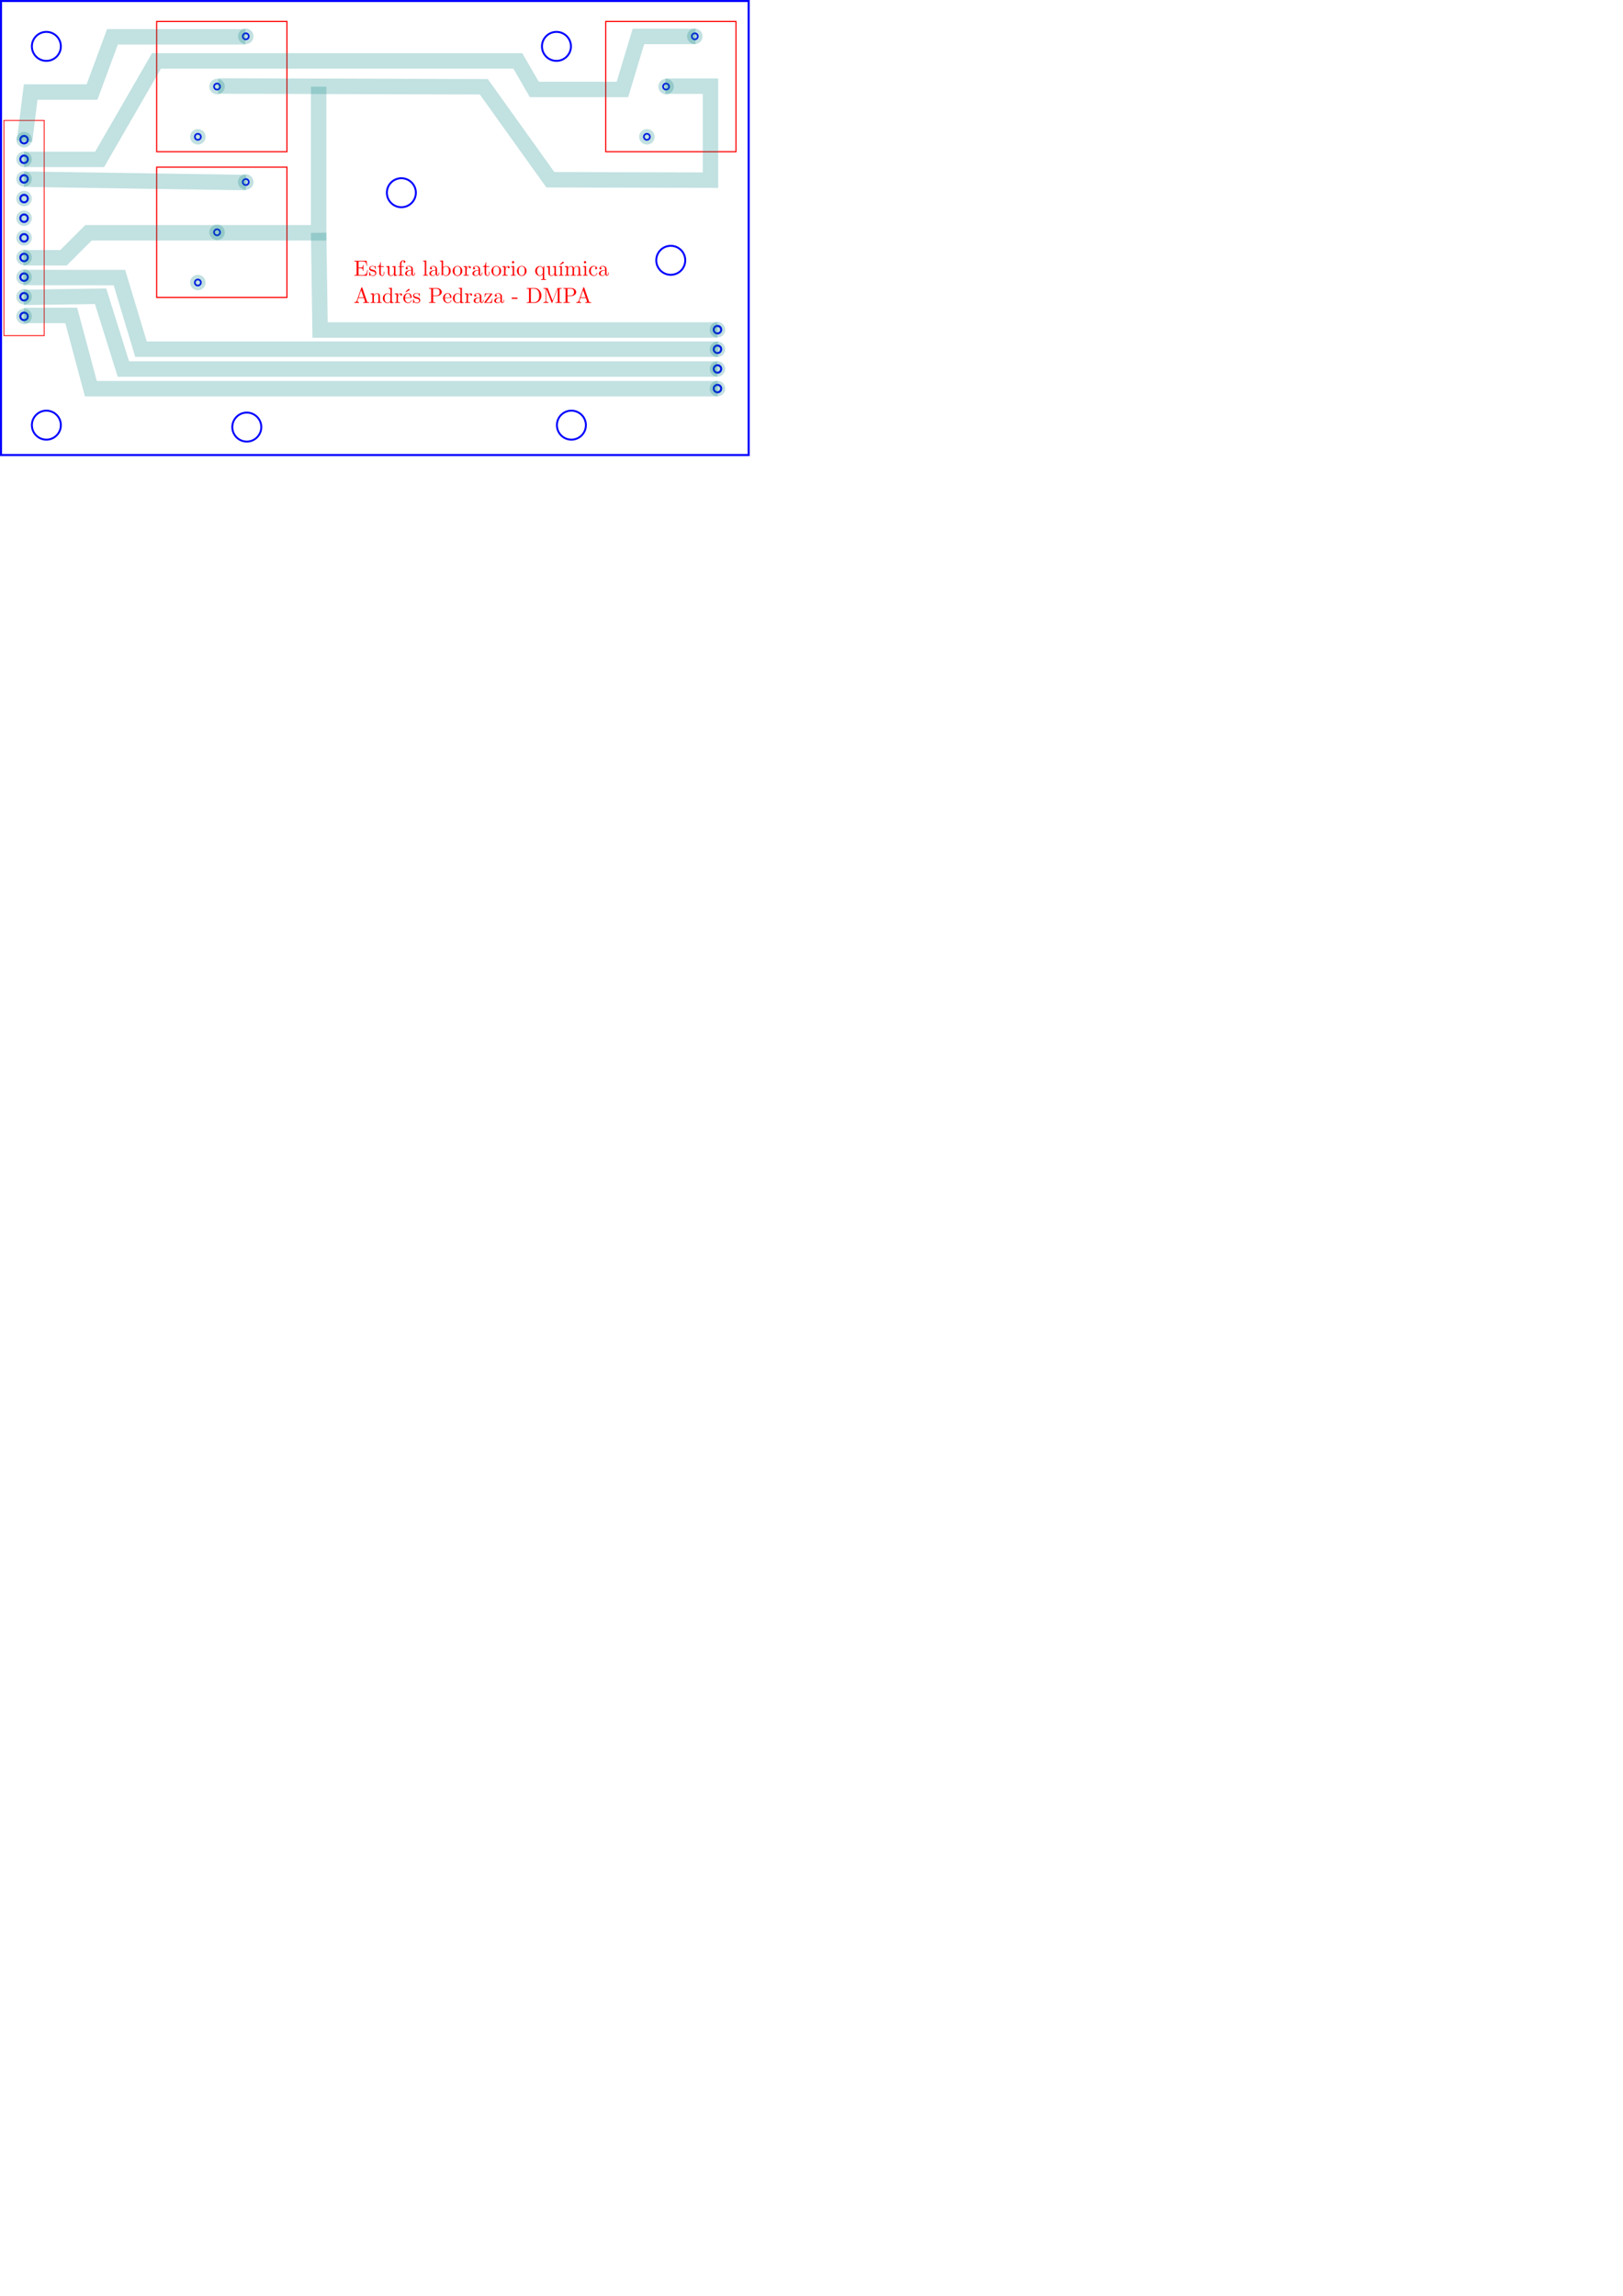 <?xml version="1.0" encoding="UTF-8" standalone="no"?>
<!-- Created with Inkscape (http://www.inkscape.org/) -->

<svg
   width="210mm"
   height="297mm"
   viewBox="0 0 210 297"
   version="1.1"
   id="svg5"
   inkscape:version="1.1.1 (1:1.1+202109281949+c3084ef5ed)"
   sodipodi:docname="PCB.svg"
   xmlns:inkscape="http://www.inkscape.org/namespaces/inkscape"
   xmlns:sodipodi="http://sodipodi.sourceforge.net/DTD/sodipodi-0.dtd"
   xmlns="http://www.w3.org/2000/svg"
   xmlns:svg="http://www.w3.org/2000/svg">
  <sodipodi:namedview
     id="namedview7"
     pagecolor="#ffffff"
     bordercolor="#666666"
     borderopacity="1.0"
     inkscape:pageshadow="2"
     inkscape:pageopacity="0.0"
     inkscape:pagecheckerboard="0"
     inkscape:document-units="mm"
     showgrid="false"
     inkscape:zoom="0.938593"
     inkscape:cx="143.2996"
     inkscape:cy="194.97269"
     inkscape:window-width="1846"
     inkscape:window-height="1016"
     inkscape:window-x="1354"
     inkscape:window-y="27"
     inkscape:window-maximized="1"
     inkscape:current-layer="layer4">
    <inkscape:grid
       type="xygrid"
       id="grid4037" />
  </sodipodi:namedview>
  <defs
     id="defs2" />
  <g
     inkscape:label="Layer 1"
     inkscape:groupmode="layer"
     id="layer1" />
  <g
     inkscape:groupmode="layer"
     id="layer2"
     inkscape:label="Top_(Footprint)">
    <path
       style="color:#000000;fill:#ff0000;fill-rule:evenodd;-inkscape-stroke:none"
       d="m 20.199,2.699 v 0.076 16.924 h 17 V 2.699 Z m 0.15,0.15 H 37.051 V 19.551 H 20.35 Z"
       id="rect847" />
    <path
       style="color:#000000;fill:#ff0000;fill-rule:evenodd;-inkscape-stroke:none"
       d="m 78.301,2.699 v 0.076 16.924 h 17 V 2.699 Z m 0.148,0.15 H 95.15 V 19.551 H 78.449 Z"
       id="rect847-2" />
    <path
       style="color:#000000;fill:#ff0000;fill-rule:evenodd;-inkscape-stroke:none"
       d="m 0.461,15.529 v 0.055 27.887 H 5.771 V 15.529 Z m 0.105,0.107 H 5.664 V 43.363 H 0.566 Z"
       id="rect847-2-9" />
    <path
       style="color:#000000;fill:#ff0000;fill-rule:evenodd;-inkscape-stroke:none"
       d="M 20.199,21.551 V 21.625 38.551 h 17 v -17 z m 0.15,0.148 H 37.051 V 38.4 H 20.35 Z"
       id="rect847-6" />
    <g
       aria-label="Estufa laboratorio química Andrés Pedraza - DMPA"
       id="text57255"
       style="font-size:2.822px;line-height:1.25;font-family:'CMU Serif';-inkscape-font-specification:'CMU Serif';fill:#ff0000;stroke-width:0.265">
      <path
         d="m 45.848,35.661 v -0.087 h 0.068 q 0.153,0 0.187,-0.025 0.036,-0.026 0.036,-0.109 v -1.479 q 0,-0.081 -0.036,-0.106 -0.036,-0.026 -0.187,-0.026 h -0.068 v -0.088 h 1.589 l 0.079,0.635 h -0.07 q -0.019,-0.161 -0.045,-0.254 -0.025,-0.094 -0.087,-0.165 -0.061,-0.072 -0.161,-0.099 -0.099,-0.029 -0.26,-0.029 h -0.364 q -0.096,0 -0.117,0.021 -0.021,0.019 -0.021,0.092 v 0.677 h 0.254 q 0.194,0 0.249,-0.068 0.055,-0.068 0.055,-0.262 h 0.072 v 0.747 h -0.072 q 0,-0.192 -0.055,-0.26 -0.055,-0.069 -0.249,-0.069 h -0.254 v 0.754 q 0,0.073 0.021,0.094 0.022,0.019 0.117,0.019 h 0.376 q 0.121,0 0.209,-0.015 0.09,-0.017 0.152,-0.055 0.062,-0.04 0.103,-0.085 0.043,-0.045 0.072,-0.127 0.03,-0.083 0.047,-0.158 0.018,-0.076 0.037,-0.2 h 0.07 l -0.119,0.728 z"
         id="path93047" />
      <path
         d="m 47.767,35.624 v -0.372 q 0,-0.032 0.001,-0.043 0.001,-0.011 0.01,-0.019 0.008,-0.008 0.025,-0.008 0.019,0 0.026,0.008 0.008,0.008 0.014,0.04 0.043,0.194 0.134,0.298 0.092,0.102 0.259,0.102 0.158,0 0.238,-0.07 0.08,-0.07 0.08,-0.186 0,-0.207 -0.294,-0.259 -0.169,-0.034 -0.24,-0.057 -0.07,-0.023 -0.132,-0.074 -0.121,-0.099 -0.121,-0.24 0,-0.141 0.106,-0.244 0.107,-0.103 0.345,-0.103 0.158,0 0.266,0.08 0.032,-0.025 0.048,-0.045 0.037,-0.034 0.057,-0.034 0.022,0 0.026,0.015 0.004,0.014 0.004,0.054 v 0.284 q 0,0.032 -0.001,0.043 -0.001,0.011 -0.01,0.019 -0.008,0.007 -0.026,0.007 -0.032,0 -0.033,-0.026 -0.022,-0.342 -0.331,-0.342 -0.167,0 -0.241,0.065 -0.074,0.063 -0.074,0.15 0,0.048 0.022,0.085 0.023,0.036 0.052,0.058 0.03,0.021 0.085,0.041 0.055,0.019 0.088,0.026 0.034,0.007 0.099,0.021 0.226,0.043 0.321,0.135 0.119,0.119 0.119,0.269 0,0.167 -0.113,0.28 -0.113,0.113 -0.34,0.113 -0.183,0 -0.311,-0.123 -0.017,0.017 -0.029,0.032 -0.012,0.014 -0.018,0.019 -0.004,0.005 -0.005,0.01 -0.001,0.003 -0.004,0.005 -0.057,0.057 -0.07,0.057 -0.022,0 -0.026,-0.015 -0.004,-0.014 -0.004,-0.054 z"
         id="path93044" />
      <path
         d="m 48.837,34.532 v -0.062 q 0.13,-0.005 0.215,-0.096 0.087,-0.092 0.116,-0.205 0.03,-0.113 0.033,-0.244 h 0.07 v 0.52 h 0.404 v 0.088 h -0.404 v 0.784 q 0,0.305 0.19,0.305 0.081,0 0.135,-0.083 0.054,-0.084 0.054,-0.233 v -0.156 h 0.07 v 0.161 q 0,0.153 -0.07,0.267 -0.07,0.114 -0.209,0.114 -0.051,0 -0.102,-0.014 -0.05,-0.012 -0.116,-0.045 -0.065,-0.034 -0.106,-0.117 -0.04,-0.084 -0.04,-0.205 v -0.779 z"
         id="path93041" />
      <path
         d="m 49.969,34.532 v -0.088 l 0.415,-0.03 v 0.937 q 0,0.068 0.005,0.107 0.005,0.039 0.028,0.084 0.023,0.045 0.076,0.066 0.054,0.021 0.139,0.021 0.153,0 0.247,-0.125 0.095,-0.125 0.095,-0.311 v -0.503 q 0,-0.105 -0.037,-0.131 -0.037,-0.026 -0.183,-0.026 v -0.088 l 0.415,-0.03 v 1.002 q 0,0.105 0.036,0.132 0.037,0.026 0.185,0.026 v 0.087 l -0.407,0.032 v -0.255 q -0.119,0.254 -0.364,0.255 -0.124,0 -0.209,-0.032 -0.084,-0.032 -0.127,-0.07 -0.043,-0.04 -0.066,-0.116 -0.022,-0.076 -0.025,-0.123 -0.003,-0.047 -0.003,-0.138 v -0.423 q 0,-0.192 -0.028,-0.225 -0.028,-0.034 -0.192,-0.034 z"
         id="path93038" />
      <path
         d="m 51.537,34.532 v -0.088 h 0.222 v -0.324 q 0,-0.209 0.135,-0.329 0.136,-0.12 0.303,-0.12 0.11,0 0.182,0.059 0.072,0.059 0.072,0.139 0,0.054 -0.033,0.09 -0.032,0.034 -0.091,0.034 -0.057,0 -0.09,-0.036 -0.032,-0.036 -0.032,-0.085 0,-0.091 0.084,-0.119 -0.043,-0.019 -0.092,-0.021 -0.102,0 -0.182,0.105 -0.079,0.105 -0.079,0.28 v 0.327 h 0.331 v 0.088 h -0.321 v 0.908 q 0,0.081 0.033,0.107 0.034,0.026 0.181,0.026 h 0.059 v 0.087 q -0.113,-0.008 -0.358,-0.008 -0.034,0 -0.088,0.001 -0.052,0.001 -0.124,0.004 -0.07,0.003 -0.109,0.003 v -0.087 q 0.15,0 0.185,-0.018 0.034,-0.019 0.034,-0.11 v -0.914 z"
         id="path93035" />
      <path
         d="m 52.422,35.392 q 0,-0.24 0.282,-0.367 0.169,-0.081 0.52,-0.102 v -0.103 q 0,-0.175 -0.092,-0.267 -0.091,-0.094 -0.207,-0.094 -0.207,0 -0.306,0.13 0.084,0.003 0.114,0.045 0.03,0.041 0.03,0.084 0,0.057 -0.036,0.094 -0.034,0.036 -0.094,0.036 -0.057,0 -0.094,-0.034 -0.037,-0.036 -0.037,-0.098 0,-0.138 0.124,-0.229 0.125,-0.091 0.303,-0.091 0.232,0 0.386,0.156 0.048,0.048 0.072,0.11 0.025,0.062 0.028,0.103 0.003,0.04 0.003,0.12 v 0.564 q 0,0.017 0.005,0.044 0.005,0.028 0.03,0.063 0.026,0.034 0.069,0.034 0.102,0 0.101,-0.181 v -0.158 h 0.072 v 0.158 q 0,0.15 -0.08,0.209 -0.079,0.058 -0.152,0.058 -0.094,0 -0.153,-0.069 -0.059,-0.069 -0.068,-0.163 -0.043,0.107 -0.141,0.178 -0.096,0.069 -0.229,0.069 -0.102,0 -0.198,-0.026 -0.095,-0.025 -0.175,-0.095 -0.079,-0.072 -0.079,-0.179 z m 0.218,-0.003 q 0,0.105 0.074,0.172 0.074,0.068 0.179,0.068 0.119,0 0.225,-0.091 0.106,-0.092 0.106,-0.273 v -0.282 q -0.313,0.011 -0.449,0.136 -0.135,0.124 -0.135,0.27 z"
         id="path93032" />
      <path
         d="m 54.746,35.661 v -0.087 q 0.15,0 0.185,-0.018 0.034,-0.019 0.034,-0.11 v -1.468 q 0,-0.105 -0.037,-0.131 -0.036,-0.026 -0.182,-0.026 v -0.088 l 0.405,-0.03 v 1.743 q 0,0.091 0.036,0.11 0.036,0.018 0.185,0.018 v 0.087 q -0.034,0 -0.106,-0.003 -0.072,-0.003 -0.124,-0.004 -0.052,-0.001 -0.083,-0.001 -0.033,0 -0.313,0.008 z"
         id="path93029" />
      <path
         d="m 55.553,35.392 q 0,-0.24 0.282,-0.367 0.169,-0.081 0.52,-0.102 v -0.103 q 0,-0.175 -0.092,-0.267 -0.091,-0.094 -0.207,-0.094 -0.207,0 -0.306,0.13 0.084,0.003 0.114,0.045 0.03,0.041 0.03,0.084 0,0.057 -0.036,0.094 -0.034,0.036 -0.094,0.036 -0.057,0 -0.094,-0.034 -0.037,-0.036 -0.037,-0.098 0,-0.138 0.124,-0.229 0.125,-0.091 0.303,-0.091 0.232,0 0.386,0.156 0.048,0.048 0.072,0.11 0.025,0.062 0.028,0.103 0.003,0.04 0.003,0.12 v 0.564 q 0,0.017 0.005,0.044 0.005,0.028 0.03,0.063 0.026,0.034 0.069,0.034 0.102,0 0.101,-0.181 v -0.158 h 0.072 v 0.158 q 0,0.15 -0.08,0.209 -0.079,0.058 -0.152,0.058 -0.094,0 -0.153,-0.069 -0.059,-0.069 -0.068,-0.163 -0.043,0.107 -0.141,0.178 -0.096,0.069 -0.229,0.069 -0.102,0 -0.198,-0.026 -0.095,-0.025 -0.175,-0.095 -0.079,-0.072 -0.079,-0.179 z m 0.218,-0.003 q 0,0.105 0.074,0.172 0.074,0.068 0.179,0.068 0.119,0 0.225,-0.091 0.106,-0.092 0.106,-0.273 v -0.282 q -0.313,0.011 -0.449,0.136 -0.135,0.124 -0.135,0.27 z"
         id="path93026" />
      <path
         d="m 56.924,33.821 v -0.088 l 0.407,-0.03 v 0.894 q 0.164,-0.183 0.387,-0.183 0.243,0 0.42,0.186 0.178,0.186 0.178,0.452 0,0.269 -0.186,0.455 -0.186,0.186 -0.444,0.186 -0.234,0 -0.369,-0.207 -0.099,0.172 -0.102,0.175 h -0.07 V 33.978 q 0,-0.105 -0.037,-0.131 -0.037,-0.026 -0.183,-0.026 z m 0.415,1.519 q 0,0.059 0.04,0.119 0.112,0.171 0.294,0.171 0.001,0 0.003,0 0.197,0 0.32,-0.181 0.087,-0.135 0.087,-0.4 0,-0.262 -0.081,-0.393 -0.113,-0.181 -0.296,-0.181 -0.207,0 -0.333,0.181 -0.032,0.045 -0.032,0.102 z"
         id="path93023" />
      <path
         d="m 58.754,35.509 q -0.186,-0.185 -0.186,-0.452 0,-0.269 0.182,-0.464 0.183,-0.197 0.445,-0.197 0.256,0 0.44,0.196 0.185,0.194 0.185,0.466 0,0.266 -0.186,0.451 -0.185,0.185 -0.441,0.185 -0.251,0 -0.438,-0.183 z m 0.048,-0.475 q 0,0.274 0.072,0.398 0.11,0.189 0.321,0.189 0.105,0 0.192,-0.057 0.088,-0.057 0.136,-0.152 0.062,-0.124 0.062,-0.379 0,-0.271 -0.074,-0.391 -0.11,-0.183 -0.318,-0.183 -0.091,0 -0.181,0.048 -0.088,0.047 -0.142,0.141 -0.068,0.124 -0.068,0.386 z"
         id="path93020" />
      <path
         d="m 59.979,35.661 v -0.087 q 0.15,0 0.185,-0.018 0.036,-0.019 0.036,-0.11 v -0.757 q 0,-0.105 -0.037,-0.131 -0.036,-0.026 -0.183,-0.026 v -0.088 l 0.393,-0.03 v 0.31 q 0.04,-0.121 0.124,-0.215 0.085,-0.095 0.223,-0.095 0.091,0 0.149,0.051 0.059,0.051 0.059,0.121 0,0.062 -0.039,0.094 -0.037,0.03 -0.083,0.03 -0.051,0 -0.087,-0.032 -0.034,-0.033 -0.034,-0.09 0,-0.034 0.015,-0.061 0.017,-0.028 0.029,-0.037 0.012,-0.01 0.021,-0.012 -0.005,-0.003 -0.03,-0.003 -0.156,0 -0.245,0.156 -0.088,0.154 -0.088,0.375 v 0.434 q 0,0.081 0.033,0.107 0.034,0.026 0.182,0.026 h 0.059 v 0.087 q -0.113,-0.008 -0.358,-0.008 -0.034,0 -0.088,0.001 -0.054,0.001 -0.124,0.004 -0.07,0.003 -0.11,0.003 z"
         id="path93017" />
      <path
         d="m 61.121,35.392 q 0,-0.24 0.282,-0.367 0.169,-0.081 0.52,-0.102 v -0.103 q 0,-0.175 -0.092,-0.267 -0.091,-0.094 -0.207,-0.094 -0.207,0 -0.306,0.13 0.084,0.003 0.114,0.045 0.03,0.041 0.03,0.084 0,0.057 -0.036,0.094 -0.034,0.036 -0.094,0.036 -0.057,0 -0.094,-0.034 -0.037,-0.036 -0.037,-0.098 0,-0.138 0.124,-0.229 0.125,-0.091 0.303,-0.091 0.232,0 0.386,0.156 0.048,0.048 0.072,0.11 0.025,0.062 0.028,0.103 0.003,0.04 0.003,0.12 v 0.564 q 0,0.017 0.005,0.044 0.005,0.028 0.03,0.063 0.026,0.034 0.069,0.034 0.102,0 0.101,-0.181 v -0.158 h 0.072 v 0.158 q 0,0.15 -0.08,0.209 -0.079,0.058 -0.152,0.058 -0.094,0 -0.153,-0.069 -0.059,-0.069 -0.068,-0.163 -0.043,0.107 -0.141,0.178 -0.096,0.069 -0.229,0.069 -0.102,0 -0.198,-0.026 -0.095,-0.025 -0.175,-0.095 -0.079,-0.072 -0.079,-0.179 z m 0.218,-0.003 q 0,0.105 0.074,0.172 0.074,0.068 0.179,0.068 0.119,0 0.225,-0.091 0.106,-0.092 0.106,-0.273 v -0.282 q -0.313,0.011 -0.449,0.136 -0.135,0.124 -0.135,0.27 z"
         id="path93014" />
      <path
         d="m 62.468,34.532 v -0.062 q 0.13,-0.005 0.215,-0.096 0.087,-0.092 0.116,-0.205 0.03,-0.113 0.033,-0.244 h 0.07 v 0.52 h 0.404 v 0.088 h -0.404 v 0.784 q 0,0.305 0.19,0.305 0.081,0 0.135,-0.083 0.054,-0.084 0.054,-0.233 v -0.156 h 0.07 v 0.161 q 0,0.153 -0.07,0.267 -0.07,0.114 -0.209,0.114 -0.051,0 -0.102,-0.014 -0.05,-0.012 -0.116,-0.045 -0.065,-0.034 -0.106,-0.117 -0.04,-0.084 -0.04,-0.205 v -0.779 z"
         id="path93011" />
      <path
         d="m 63.773,35.509 q -0.186,-0.185 -0.186,-0.452 0,-0.269 0.182,-0.464 0.183,-0.197 0.445,-0.197 0.256,0 0.44,0.196 0.185,0.194 0.185,0.466 0,0.266 -0.186,0.451 -0.185,0.185 -0.441,0.185 -0.251,0 -0.438,-0.183 z m 0.048,-0.475 q 0,0.274 0.072,0.398 0.11,0.189 0.321,0.189 0.105,0 0.192,-0.057 0.088,-0.057 0.136,-0.152 0.062,-0.124 0.062,-0.379 0,-0.271 -0.074,-0.391 -0.11,-0.183 -0.318,-0.183 -0.091,0 -0.181,0.048 -0.088,0.047 -0.142,0.141 -0.068,0.124 -0.068,0.386 z"
         id="path93008" />
      <path
         d="m 64.998,35.661 v -0.087 q 0.15,0 0.185,-0.018 0.036,-0.019 0.036,-0.11 v -0.757 q 0,-0.105 -0.037,-0.131 -0.036,-0.026 -0.183,-0.026 v -0.088 l 0.393,-0.03 v 0.31 q 0.04,-0.121 0.124,-0.215 0.085,-0.095 0.223,-0.095 0.091,0 0.149,0.051 0.059,0.051 0.059,0.121 0,0.062 -0.039,0.094 -0.037,0.03 -0.083,0.03 -0.051,0 -0.087,-0.032 -0.034,-0.033 -0.034,-0.09 0,-0.034 0.015,-0.061 0.017,-0.028 0.029,-0.037 0.012,-0.01 0.021,-0.012 -0.005,-0.003 -0.03,-0.003 -0.156,0 -0.245,0.156 -0.088,0.154 -0.088,0.375 v 0.434 q 0,0.081 0.033,0.107 0.034,0.026 0.182,0.026 h 0.059 v 0.087 q -0.113,-0.008 -0.358,-0.008 -0.034,0 -0.088,0.001 -0.054,0.001 -0.124,0.004 -0.07,0.003 -0.11,0.003 z"
         id="path93005" />
      <path
         d="m 66.115,35.661 v -0.087 q 0.15,0 0.185,-0.018 0.034,-0.019 0.034,-0.11 v -0.759 q 0,-0.105 -0.036,-0.13 -0.034,-0.025 -0.172,-0.025 v -0.088 l 0.394,-0.03 v 1.035 q 0,0.084 0.03,0.105 0.03,0.021 0.168,0.021 v 0.087 q -0.288,-0.008 -0.294,-0.008 -0.039,0 -0.31,0.008 z m 0.119,-1.739 q 0,-0.057 0.043,-0.102 0.044,-0.047 0.106,-0.047 0.062,0 0.106,0.043 0.044,0.041 0.044,0.107 0,0.065 -0.044,0.107 -0.044,0.041 -0.106,0.041 -0.065,0 -0.107,-0.045 -0.041,-0.045 -0.041,-0.105 z"
         id="path93002" />
      <path
         d="m 67.068,35.509 q -0.186,-0.185 -0.186,-0.452 0,-0.269 0.182,-0.464 0.183,-0.197 0.445,-0.197 0.256,0 0.44,0.196 0.185,0.194 0.185,0.466 0,0.266 -0.186,0.451 -0.185,0.185 -0.441,0.185 -0.251,0 -0.438,-0.183 z m 0.048,-0.475 q 0,0.274 0.072,0.398 0.11,0.189 0.321,0.189 0.105,0 0.192,-0.057 0.088,-0.057 0.136,-0.152 0.062,-0.124 0.062,-0.379 0,-0.271 -0.074,-0.391 -0.11,-0.183 -0.318,-0.183 -0.091,0 -0.181,0.048 -0.088,0.047 -0.142,0.141 -0.068,0.124 -0.068,0.386 z"
         id="path92999" />
      <path
         d="m 69.249,35.055 q 0,-0.271 0.186,-0.456 0.186,-0.185 0.437,-0.185 0.105,0 0.19,0.051 0.087,0.051 0.124,0.102 0.039,0.05 0.065,0.103 l 0.106,-0.256 h 0.063 v 1.581 q 0,0.091 0.034,0.109 0.036,0.018 0.185,0.018 v 0.087 q -0.296,-0.008 -0.318,-0.008 -0.028,0 -0.317,0.008 v -0.087 q 0.15,0 0.185,-0.019 0.036,-0.018 0.036,-0.107 v -0.506 q -0.156,0.203 -0.375,0.204 -0.245,0 -0.423,-0.187 -0.178,-0.189 -0.178,-0.451 z m 0.234,0 q 0,0.243 0.11,0.409 0.112,0.165 0.267,0.165 0.153,0 0.259,-0.114 0.113,-0.124 0.113,-0.238 v -0.397 q 0,-0.132 -0.095,-0.263 -0.094,-0.132 -0.248,-0.132 -0.161,0 -0.284,0.163 -0.123,0.163 -0.123,0.408 z"
         id="path92996" />
      <path
         d="m 70.73,34.532 v -0.088 l 0.415,-0.03 v 0.937 q 0,0.068 0.005,0.107 0.005,0.039 0.028,0.084 0.023,0.045 0.076,0.066 0.054,0.021 0.139,0.021 0.153,0 0.247,-0.125 0.095,-0.125 0.095,-0.311 v -0.503 q 0,-0.105 -0.037,-0.131 -0.037,-0.026 -0.183,-0.026 v -0.088 l 0.415,-0.03 v 1.002 q 0,0.105 0.036,0.132 0.037,0.026 0.185,0.026 v 0.087 l -0.407,0.032 v -0.255 q -0.119,0.254 -0.364,0.255 -0.124,0 -0.209,-0.032 -0.084,-0.032 -0.127,-0.07 -0.043,-0.04 -0.066,-0.116 -0.022,-0.076 -0.025,-0.123 -0.003,-0.047 -0.003,-0.138 v -0.423 q 0,-0.192 -0.028,-0.225 -0.028,-0.034 -0.192,-0.034 z"
         id="path92993" />
      <path
         d="m 72.299,35.661 v -0.087 q 0.15,0 0.185,-0.018 0.034,-0.019 0.034,-0.11 v -0.759 q 0,-0.105 -0.036,-0.13 -0.034,-0.025 -0.172,-0.025 v -0.088 l 0.394,-0.03 v 1.035 q 0,0.084 0.03,0.105 0.03,0.021 0.168,0.021 v 0.087 q -0.288,-0.008 -0.294,-0.008 -0.039,0 -0.31,0.008 z m 0.132,-1.439 q 0.076,-0.076 0.189,-0.185 0.138,-0.135 0.171,-0.161 0.033,-0.028 0.063,-0.028 0.043,0 0.07,0.034 0.029,0.033 0.029,0.07 0,0.022 -0.01,0.041 -0.008,0.018 -0.029,0.033 -0.021,0.015 -0.03,0.021 -0.008,0.004 -0.03,0.015 -0.369,0.209 -0.38,0.214 z"
         id="path92990" />
      <path
         d="m 73.077,35.661 v -0.087 q 0.15,0 0.185,-0.018 0.034,-0.019 0.034,-0.11 v -0.757 q 0,-0.105 -0.037,-0.131 -0.036,-0.026 -0.182,-0.026 v -0.088 l 0.397,-0.03 v 0.296 q 0.132,-0.296 0.418,-0.296 0.331,0 0.376,0.276 0.048,-0.107 0.149,-0.192 0.102,-0.084 0.26,-0.084 0.212,0 0.296,0.105 0.062,0.07 0.074,0.149 0.012,0.079 0.012,0.282 v 0.539 q 0.003,0.059 0.048,0.073 0.045,0.012 0.172,0.012 v 0.087 q -0.288,-0.008 -0.316,-0.008 -0.022,0 -0.32,0.008 v -0.087 q 0.15,0 0.185,-0.018 0.036,-0.019 0.036,-0.11 v -0.657 q 0,-0.143 -0.044,-0.227 -0.044,-0.085 -0.165,-0.085 -0.146,0 -0.263,0.123 -0.117,0.123 -0.117,0.329 v 0.518 q 0,0.091 0.034,0.11 0.036,0.018 0.186,0.018 v 0.087 q -0.288,-0.008 -0.317,-0.008 -0.022,0 -0.318,0.008 v -0.087 q 0.15,0 0.185,-0.018 0.036,-0.019 0.036,-0.11 v -0.657 q 0,-0.143 -0.044,-0.227 -0.044,-0.085 -0.165,-0.085 -0.146,0 -0.263,0.123 -0.117,0.123 -0.117,0.329 v 0.518 q 0,0.091 0.034,0.11 0.036,0.018 0.185,0.018 v 0.087 q -0.288,-0.008 -0.316,-0.008 -0.022,0 -0.318,0.008 z"
         id="path92987" />
      <path
         d="m 75.429,35.661 v -0.087 q 0.15,0 0.185,-0.018 0.034,-0.019 0.034,-0.11 v -0.759 q 0,-0.105 -0.036,-0.13 -0.034,-0.025 -0.172,-0.025 v -0.088 l 0.394,-0.03 v 1.035 q 0,0.084 0.03,0.105 0.03,0.021 0.168,0.021 v 0.087 q -0.288,-0.008 -0.294,-0.008 -0.039,0 -0.31,0.008 z m 0.119,-1.739 q 0,-0.057 0.043,-0.102 0.044,-0.047 0.106,-0.047 0.062,0 0.106,0.043 0.044,0.041 0.044,0.107 0,0.065 -0.044,0.107 -0.044,0.041 -0.106,0.041 -0.065,0 -0.107,-0.045 -0.041,-0.045 -0.041,-0.105 z"
         id="path92984" />
      <path
         d="m 76.393,35.507 q -0.179,-0.187 -0.179,-0.455 0,-0.269 0.176,-0.462 0.176,-0.194 0.435,-0.194 0.172,0 0.302,0.083 0.13,0.081 0.13,0.22 0,0.062 -0.037,0.098 -0.036,0.034 -0.092,0.034 -0.059,0 -0.095,-0.036 -0.034,-0.037 -0.034,-0.094 0,-0.025 0.008,-0.05 0.008,-0.025 0.039,-0.051 0.032,-0.026 0.085,-0.03 -0.101,-0.103 -0.296,-0.103 -0.003,0 -0.005,0 -0.143,0 -0.262,0.135 -0.119,0.135 -0.119,0.444 0,0.161 0.039,0.28 0.04,0.117 0.105,0.178 0.065,0.061 0.128,0.09 0.063,0.028 0.125,0.028 0.277,0 0.371,-0.296 0.008,-0.028 0.036,-0.028 0.037,0 0.037,0.028 0,0.014 -0.011,0.05 -0.011,0.036 -0.045,0.092 -0.034,0.057 -0.084,0.106 -0.048,0.048 -0.135,0.084 -0.085,0.036 -0.193,0.036 -0.248,0 -0.427,-0.186 z"
         id="path92981" />
      <path
         d="m 77.488,35.392 q 0,-0.24 0.282,-0.367 0.169,-0.081 0.52,-0.102 v -0.103 q 0,-0.175 -0.092,-0.267 -0.091,-0.094 -0.207,-0.094 -0.207,0 -0.306,0.13 0.084,0.003 0.114,0.045 0.03,0.041 0.03,0.084 0,0.057 -0.036,0.094 -0.034,0.036 -0.094,0.036 -0.057,0 -0.094,-0.034 -0.037,-0.036 -0.037,-0.098 0,-0.138 0.124,-0.229 0.125,-0.091 0.303,-0.091 0.232,0 0.386,0.156 0.048,0.048 0.072,0.11 0.025,0.062 0.028,0.103 0.003,0.04 0.003,0.12 v 0.564 q 0,0.017 0.005,0.044 0.005,0.028 0.03,0.063 0.026,0.034 0.069,0.034 0.102,0 0.101,-0.181 v -0.158 h 0.072 v 0.158 q 0,0.15 -0.08,0.209 -0.079,0.058 -0.152,0.058 -0.094,0 -0.153,-0.069 -0.059,-0.069 -0.068,-0.163 -0.043,0.107 -0.141,0.178 -0.096,0.069 -0.229,0.069 -0.102,0 -0.198,-0.026 -0.095,-0.025 -0.175,-0.095 -0.079,-0.072 -0.079,-0.179 z m 0.218,-0.003 q 0,0.105 0.074,0.172 0.074,0.068 0.179,0.068 0.119,0 0.225,-0.091 0.106,-0.092 0.106,-0.273 v -0.282 q -0.313,0.011 -0.449,0.136 -0.135,0.124 -0.135,0.27 z"
         id="path92978" />
      <path
         d="m 45.846,39.189 v -0.087 q 0.251,-0.005 0.316,-0.19 l 0.584,-1.687 q 0.011,-0.034 0.023,-0.045 0.012,-0.011 0.044,-0.011 0.017,0 0.026,0.003 0.011,0.003 0.018,0.012 0.007,0.01 0.01,0.015 0.003,0.005 0.011,0.026 l 0.609,1.764 q 0.022,0.07 0.068,0.092 0.045,0.021 0.174,0.021 h 0.05 v 0.087 q -0.178,-0.008 -0.369,-0.008 -0.305,0 -0.407,0.008 v -0.087 q 0.234,0 0.234,-0.085 0,-0.005 -0.008,-0.04 l -0.149,-0.431 h -0.697 l -0.131,0.369 q -0.005,0.011 -0.005,0.043 0,0.059 0.055,0.102 0.055,0.043 0.157,0.043 v 0.087 q -0.271,-0.008 -0.325,-0.008 -0.092,0 -0.287,0.008 z m 0.566,-0.73 h 0.635 L 46.729,37.541 Z"
         id="path92975" />
      <path
         d="m 47.962,39.189 v -0.087 q 0.15,0 0.185,-0.018 0.034,-0.019 0.034,-0.11 v -0.757 q 0,-0.105 -0.037,-0.131 -0.036,-0.026 -0.182,-0.026 v -0.088 l 0.397,-0.03 v 0.296 q 0.132,-0.296 0.418,-0.296 0.212,0 0.296,0.105 0.062,0.07 0.074,0.149 0.014,0.079 0.014,0.282 v 0.539 q 0.003,0.059 0.048,0.073 0.045,0.012 0.172,0.012 v 0.087 q -0.288,-0.008 -0.317,-0.008 -0.022,0 -0.318,0.008 v -0.087 q 0.15,0 0.185,-0.018 0.036,-0.019 0.036,-0.11 v -0.657 q 0,-0.143 -0.044,-0.227 -0.044,-0.085 -0.165,-0.085 -0.146,0 -0.263,0.123 -0.117,0.123 -0.117,0.329 v 0.518 q 0,0.091 0.034,0.11 0.036,0.018 0.185,0.018 v 0.087 q -0.288,-0.008 -0.316,-0.008 -0.022,0 -0.318,0.008 z"
         id="path92972" />
      <path
         d="m 49.533,38.582 q 0,-0.269 0.187,-0.455 0.187,-0.186 0.441,-0.186 0.215,0 0.356,0.175 v -0.61 q 0,-0.105 -0.037,-0.131 -0.036,-0.026 -0.182,-0.026 v -0.088 l 0.407,-0.03 v 1.713 q 0,0.105 0.036,0.132 0.037,0.026 0.183,0.026 v 0.087 l -0.415,0.032 v -0.187 q -0.146,0.186 -0.378,0.187 -0.243,0 -0.42,-0.186 -0.178,-0.186 -0.178,-0.452 z m 0.234,0.003 q 0,0.262 0.081,0.391 0.113,0.181 0.296,0.181 0.209,0 0.333,-0.197 0.032,-0.048 0.03,-0.105 v -0.579 q 0,-0.057 -0.03,-0.103 -0.116,-0.169 -0.305,-0.169 -0.197,0 -0.32,0.181 -0.087,0.135 -0.087,0.401 z"
         id="path92969" />
      <path
         d="m 51.081,39.189 v -0.087 q 0.15,0 0.185,-0.018 0.036,-0.019 0.036,-0.11 v -0.757 q 0,-0.105 -0.037,-0.131 -0.036,-0.026 -0.183,-0.026 v -0.088 l 0.393,-0.03 v 0.31 q 0.04,-0.121 0.124,-0.215 0.085,-0.095 0.223,-0.095 0.091,0 0.149,0.051 0.059,0.051 0.059,0.121 0,0.062 -0.039,0.094 -0.037,0.03 -0.083,0.03 -0.051,0 -0.087,-0.032 -0.034,-0.033 -0.034,-0.09 0,-0.034 0.015,-0.061 0.017,-0.028 0.029,-0.037 0.012,-0.01 0.021,-0.012 -0.005,-0.003 -0.03,-0.003 -0.156,0 -0.245,0.156 -0.088,0.154 -0.088,0.375 v 0.434 q 0,0.081 0.033,0.107 0.034,0.026 0.182,0.026 h 0.059 v 0.087 q -0.113,-0.008 -0.358,-0.008 -0.034,0 -0.088,0.001 -0.054,0.001 -0.124,0.004 -0.07,0.003 -0.11,0.003 z"
         id="path92966" />
      <path
         d="m 52.183,38.567 q 0,-0.266 0.171,-0.455 0.171,-0.189 0.416,-0.189 0.248,0 0.376,0.161 0.13,0.161 0.13,0.393 0,0.043 -0.011,0.051 -0.011,0.008 -0.059,0.008 h -0.788 q 0,0.288 0.085,0.423 0.119,0.189 0.318,0.189 0.028,0 0.061,-0.005 0.033,-0.005 0.101,-0.029 0.068,-0.025 0.127,-0.09 0.059,-0.065 0.094,-0.167 0.008,-0.04 0.036,-0.039 0.037,0 0.037,0.033 0,0.025 -0.028,0.081 -0.026,0.055 -0.077,0.121 -0.051,0.066 -0.15,0.116 -0.098,0.05 -0.216,0.05 -0.248,0 -0.435,-0.187 -0.186,-0.189 -0.186,-0.466 z m 0.237,-0.09 h 0.67 q 0,-0.059 -0.011,-0.125 -0.01,-0.066 -0.04,-0.157 -0.029,-0.092 -0.098,-0.15 -0.069,-0.058 -0.171,-0.058 -0.045,0 -0.095,0.019 -0.048,0.019 -0.107,0.066 -0.059,0.047 -0.101,0.153 -0.041,0.106 -0.047,0.252 z m 0.051,-0.728 q 0.076,-0.073 0.186,-0.182 0.135,-0.135 0.171,-0.163 0.036,-0.029 0.066,-0.029 0.043,0 0.07,0.034 0.029,0.033 0.029,0.07 0,0.017 -0.005,0.03 -0.005,0.012 -0.012,0.022 -0.007,0.01 -0.021,0.019 -0.012,0.01 -0.019,0.014 -0.007,0.004 -0.022,0.014 -0.015,0.008 -0.019,0.011 -0.369,0.209 -0.38,0.214 z"
         id="path92963" />
      <path
         d="m 53.451,39.152 v -0.372 q 0,-0.032 0.001,-0.043 0.001,-0.011 0.01,-0.019 0.008,-0.008 0.025,-0.008 0.019,0 0.026,0.008 0.008,0.008 0.014,0.04 0.043,0.194 0.134,0.298 0.092,0.102 0.259,0.102 0.158,0 0.238,-0.07 0.08,-0.07 0.08,-0.186 0,-0.207 -0.294,-0.259 -0.169,-0.034 -0.24,-0.057 -0.07,-0.023 -0.132,-0.074 -0.121,-0.099 -0.121,-0.24 0,-0.141 0.106,-0.244 0.107,-0.103 0.345,-0.103 0.158,0 0.266,0.08 0.032,-0.025 0.048,-0.045 0.037,-0.034 0.057,-0.034 0.022,0 0.026,0.015 0.004,0.014 0.004,0.054 v 0.284 q 0,0.032 -0.001,0.043 -0.001,0.011 -0.01,0.019 -0.008,0.007 -0.026,0.007 -0.032,0 -0.033,-0.026 -0.022,-0.342 -0.331,-0.342 -0.167,0 -0.241,0.065 -0.074,0.063 -0.074,0.15 0,0.048 0.022,0.085 0.023,0.036 0.052,0.058 0.03,0.021 0.085,0.041 0.055,0.019 0.088,0.026 0.034,0.007 0.099,0.021 0.226,0.043 0.321,0.135 0.119,0.119 0.119,0.269 0,0.167 -0.113,0.28 -0.113,0.113 -0.34,0.113 -0.183,0 -0.311,-0.123 -0.017,0.017 -0.029,0.032 -0.012,0.014 -0.018,0.019 -0.004,0.005 -0.005,0.01 -0.001,0.003 -0.004,0.005 -0.057,0.057 -0.07,0.057 -0.022,0 -0.026,-0.015 -0.004,-0.014 -0.004,-0.054 z"
         id="path92960" />
      <path
         d="m 55.506,39.189 v -0.087 h 0.068 q 0.153,0 0.187,-0.025 0.036,-0.026 0.036,-0.109 v -1.487 q 0,-0.081 -0.036,-0.106 -0.036,-0.026 -0.187,-0.026 h -0.068 v -0.088 h 0.996 q 0.285,0 0.475,0.157 0.19,0.157 0.19,0.368 0,0.209 -0.194,0.361 -0.193,0.15 -0.449,0.15 h -0.477 v 0.671 q 0,0.081 0.034,0.107 0.036,0.026 0.189,0.026 h 0.068 v 0.087 q -0.099,-0.008 -0.418,-0.008 -0.316,0 -0.415,0.008 z m 0.533,-0.965 h 0.389 q 0.127,0 0.219,-0.036 0.092,-0.036 0.134,-0.079 0.043,-0.044 0.066,-0.114 0.025,-0.072 0.028,-0.11 0.003,-0.04 0.003,-0.099 0,-0.062 -0.003,-0.101 -0.003,-0.04 -0.028,-0.11 -0.023,-0.072 -0.066,-0.114 -0.041,-0.044 -0.134,-0.077 -0.091,-0.034 -0.219,-0.034 h -0.251 q -0.096,0 -0.117,0.019 -0.021,0.019 -0.021,0.094 z"
         id="path92957" />
      <path
         d="m 57.325,38.567 q 0,-0.266 0.171,-0.455 0.171,-0.189 0.416,-0.189 0.248,0 0.376,0.161 0.13,0.161 0.13,0.393 0,0.043 -0.011,0.051 -0.011,0.008 -0.059,0.008 h -0.788 q 0,0.288 0.085,0.423 0.119,0.189 0.318,0.189 0.028,0 0.061,-0.005 0.033,-0.005 0.101,-0.029 0.068,-0.025 0.127,-0.09 0.059,-0.065 0.094,-0.167 0.008,-0.04 0.036,-0.039 0.037,0 0.037,0.033 0,0.025 -0.028,0.081 -0.026,0.055 -0.077,0.121 -0.051,0.066 -0.15,0.116 -0.098,0.05 -0.216,0.05 -0.248,0 -0.435,-0.187 -0.186,-0.189 -0.186,-0.466 z m 0.237,-0.09 h 0.67 q 0,-0.059 -0.011,-0.125 -0.01,-0.066 -0.04,-0.157 -0.029,-0.092 -0.098,-0.15 -0.069,-0.058 -0.171,-0.058 -0.045,0 -0.095,0.019 -0.048,0.019 -0.107,0.066 -0.059,0.047 -0.101,0.153 -0.041,0.106 -0.047,0.252 z"
         id="path92954" />
      <path
         d="m 58.595,38.582 q 0,-0.269 0.187,-0.455 0.187,-0.186 0.441,-0.186 0.215,0 0.356,0.175 v -0.61 q 0,-0.105 -0.037,-0.131 -0.036,-0.026 -0.182,-0.026 v -0.088 l 0.407,-0.03 v 1.713 q 0,0.105 0.036,0.132 0.037,0.026 0.183,0.026 v 0.087 l -0.415,0.032 v -0.187 q -0.146,0.186 -0.378,0.187 -0.243,0 -0.42,-0.186 -0.178,-0.186 -0.178,-0.452 z m 0.234,0.003 q 0,0.262 0.081,0.391 0.113,0.181 0.296,0.181 0.209,0 0.333,-0.197 0.032,-0.048 0.03,-0.105 v -0.579 q 0,-0.057 -0.03,-0.103 -0.116,-0.169 -0.305,-0.169 -0.197,0 -0.32,0.181 -0.087,0.135 -0.087,0.401 z"
         id="path92951" />
      <path
         d="m 60.143,39.189 v -0.087 q 0.15,0 0.185,-0.018 0.036,-0.019 0.036,-0.11 v -0.757 q 0,-0.105 -0.037,-0.131 -0.036,-0.026 -0.183,-0.026 v -0.088 l 0.393,-0.03 v 0.31 q 0.04,-0.121 0.124,-0.215 0.085,-0.095 0.223,-0.095 0.091,0 0.149,0.051 0.059,0.051 0.059,0.121 0,0.062 -0.039,0.094 -0.037,0.03 -0.083,0.03 -0.051,0 -0.087,-0.032 -0.034,-0.033 -0.034,-0.09 0,-0.034 0.015,-0.061 0.017,-0.028 0.029,-0.037 0.012,-0.01 0.021,-0.012 -0.005,-0.003 -0.03,-0.003 -0.156,0 -0.245,0.156 -0.088,0.154 -0.088,0.375 v 0.434 q 0,0.081 0.033,0.107 0.034,0.026 0.182,0.026 h 0.059 v 0.087 q -0.113,-0.008 -0.358,-0.008 -0.034,0 -0.088,0.001 -0.054,0.001 -0.124,0.004 -0.07,0.003 -0.11,0.003 z"
         id="path92948" />
      <path
         d="m 61.285,38.92 q 0,-0.24 0.282,-0.367 0.169,-0.081 0.52,-0.102 v -0.103 q 0,-0.175 -0.092,-0.267 -0.091,-0.094 -0.207,-0.094 -0.207,0 -0.306,0.13 0.084,0.003 0.114,0.045 0.03,0.041 0.03,0.084 0,0.057 -0.036,0.094 -0.034,0.036 -0.094,0.036 -0.057,0 -0.094,-0.034 -0.037,-0.036 -0.037,-0.098 0,-0.138 0.124,-0.229 0.125,-0.091 0.303,-0.091 0.232,0 0.386,0.156 0.048,0.048 0.072,0.11 0.025,0.062 0.028,0.103 0.003,0.04 0.003,0.12 v 0.564 q 0,0.017 0.005,0.044 0.005,0.028 0.03,0.063 0.026,0.034 0.069,0.034 0.102,0 0.101,-0.181 v -0.158 h 0.072 v 0.158 q 0,0.15 -0.08,0.209 -0.079,0.058 -0.152,0.058 -0.094,0 -0.153,-0.069 -0.059,-0.069 -0.068,-0.163 -0.043,0.107 -0.141,0.178 -0.096,0.069 -0.229,0.069 -0.102,0 -0.198,-0.026 -0.095,-0.025 -0.175,-0.095 -0.079,-0.072 -0.079,-0.179 z m 0.218,-0.003 q 0,0.105 0.074,0.172 0.074,0.068 0.179,0.068 0.119,0 0.225,-0.091 0.106,-0.092 0.106,-0.273 v -0.282 q -0.313,0.011 -0.449,0.136 -0.135,0.124 -0.135,0.27 z"
         id="path92945" />
      <path
         d="m 62.656,39.149 q 0,-0.019 0.026,-0.051 l 0.787,-1.064 h -0.321 q -0.223,0 -0.296,0.083 -0.072,0.081 -0.085,0.31 h -0.07 l 0.032,-0.455 h 0.903 q 0.032,0 0.044,0.001 0.012,0.001 0.021,0.011 0.008,0.008 0.008,0.025 0,0.017 -0.025,0.048 l -0.785,1.061 h 0.333 q 0.234,0 0.313,-0.098 0.08,-0.098 0.099,-0.36 h 0.07 l -0.048,0.528 h -0.93 q -0.045,0 -0.061,-0.005 -0.014,-0.007 -0.014,-0.034 z"
         id="path92942" />
      <path
         d="m 63.949,38.92 q 0,-0.24 0.282,-0.367 0.169,-0.081 0.52,-0.102 v -0.103 q 0,-0.175 -0.092,-0.267 -0.091,-0.094 -0.207,-0.094 -0.207,0 -0.306,0.13 0.084,0.003 0.114,0.045 0.03,0.041 0.03,0.084 0,0.057 -0.036,0.094 -0.034,0.036 -0.094,0.036 -0.057,0 -0.094,-0.034 -0.037,-0.036 -0.037,-0.098 0,-0.138 0.124,-0.229 0.125,-0.091 0.303,-0.091 0.232,0 0.386,0.156 0.048,0.048 0.072,0.11 0.025,0.062 0.028,0.103 0.003,0.04 0.003,0.12 v 0.564 q 0,0.017 0.005,0.044 0.005,0.028 0.03,0.063 0.026,0.034 0.069,0.034 0.102,0 0.101,-0.181 v -0.158 h 0.072 v 0.158 q 0,0.15 -0.08,0.209 -0.079,0.058 -0.152,0.058 -0.094,0 -0.153,-0.069 -0.059,-0.069 -0.068,-0.163 -0.043,0.107 -0.141,0.178 -0.096,0.069 -0.229,0.069 -0.102,0 -0.198,-0.026 -0.095,-0.025 -0.175,-0.095 -0.079,-0.072 -0.079,-0.179 z m 0.218,-0.003 q 0,0.105 0.074,0.172 0.074,0.068 0.179,0.068 0.119,0 0.225,-0.091 0.106,-0.092 0.106,-0.273 v -0.282 q -0.313,0.011 -0.449,0.136 -0.135,0.124 -0.135,0.27 z"
         id="path92939" />
      <path
         d="m 66.208,38.664 v -0.167 h 0.751 v 0.167 z"
         id="path92936" />
      <path
         d="m 68.156,39.189 v -0.087 h 0.068 q 0.153,0 0.187,-0.025 0.036,-0.026 0.036,-0.109 v -1.487 q 0,-0.081 -0.036,-0.106 -0.036,-0.026 -0.187,-0.026 h -0.068 v -0.088 h 1.032 q 0.361,0 0.612,0.288 0.252,0.288 0.252,0.692 0,0.395 -0.254,0.672 -0.252,0.276 -0.61,0.276 z m 0.533,-0.2 q 0,0.073 0.021,0.094 0.021,0.019 0.117,0.019 h 0.285 q 0.186,0 0.311,-0.076 0.125,-0.077 0.19,-0.165 0.156,-0.212 0.156,-0.62 0,-0.429 -0.146,-0.63 -0.189,-0.262 -0.514,-0.262 h -0.282 q -0.096,0 -0.117,0.019 -0.021,0.019 -0.021,0.094 z"
         id="path92933" />
      <path
         d="m 70.314,39.189 v -0.087 q 0.102,0 0.167,-0.019 0.065,-0.021 0.088,-0.058 0.025,-0.039 0.03,-0.063 0.005,-0.026 0.005,-0.069 v -1.411 q 0,-0.081 -0.036,-0.106 -0.034,-0.026 -0.187,-0.026 h -0.068 v -0.088 h 0.477 q 0.051,0 0.065,0.01 0.014,0.008 0.034,0.052 l 0.612,1.581 0.617,-1.589 q 0.014,-0.04 0.026,-0.047 0.014,-0.007 0.068,-0.007 h 0.477 v 0.088 h -0.068 q -0.153,0 -0.189,0.026 -0.034,0.025 -0.034,0.106 v 1.487 q 0,0.081 0.034,0.107 0.036,0.026 0.189,0.026 h 0.068 v 0.087 q -0.105,-0.008 -0.404,-0.008 -0.302,0 -0.407,0.008 v -0.087 h 0.069 q 0.153,0 0.187,-0.025 0.034,-0.026 0.034,-0.109 v -1.619 h -0.003 l -0.693,1.786 q -0.019,0.054 -0.051,0.054 -0.034,0 -0.057,-0.062 l -0.681,-1.756 h -0.003 v 1.521 q 0,0.043 0.005,0.069 0.005,0.025 0.029,0.063 0.025,0.037 0.09,0.058 0.065,0.019 0.167,0.019 v 0.087 q -0.296,-0.008 -0.331,-0.008 -0.033,0 -0.329,0.008 z"
         id="path92930" />
      <path
         d="m 72.892,39.189 v -0.087 h 0.068 q 0.153,0 0.187,-0.025 0.036,-0.026 0.036,-0.109 v -1.487 q 0,-0.081 -0.036,-0.106 -0.036,-0.026 -0.187,-0.026 h -0.068 v -0.088 h 0.996 q 0.285,0 0.475,0.157 0.19,0.157 0.19,0.368 0,0.209 -0.194,0.361 -0.193,0.15 -0.449,0.15 h -0.477 v 0.671 q 0,0.081 0.034,0.107 0.036,0.026 0.189,0.026 h 0.068 v 0.087 q -0.099,-0.008 -0.418,-0.008 -0.316,0 -0.415,0.008 z m 0.533,-0.965 h 0.389 q 0.127,0 0.219,-0.036 0.092,-0.036 0.134,-0.079 0.043,-0.044 0.066,-0.114 0.025,-0.072 0.028,-0.11 0.003,-0.04 0.003,-0.099 0,-0.062 -0.003,-0.101 -0.003,-0.04 -0.028,-0.11 -0.023,-0.072 -0.066,-0.114 -0.041,-0.044 -0.134,-0.077 -0.091,-0.034 -0.219,-0.034 h -0.251 q -0.096,0 -0.117,0.019 -0.021,0.019 -0.021,0.094 z"
         id="path92927" />
      <path
         d="m 74.568,39.189 v -0.087 q 0.251,-0.005 0.316,-0.19 l 0.584,-1.687 q 0.011,-0.034 0.023,-0.045 0.012,-0.011 0.044,-0.011 0.017,0 0.026,0.003 0.011,0.003 0.018,0.012 0.007,0.01 0.01,0.015 0.003,0.005 0.011,0.026 l 0.609,1.764 q 0.022,0.07 0.068,0.092 0.045,0.021 0.174,0.021 h 0.05 v 0.087 q -0.178,-0.008 -0.369,-0.008 -0.305,0 -0.407,0.008 v -0.087 q 0.234,0 0.234,-0.085 0,-0.005 -0.008,-0.04 l -0.149,-0.431 h -0.697 l -0.131,0.369 q -0.005,0.011 -0.005,0.043 0,0.059 0.055,0.102 0.055,0.043 0.157,0.043 v 0.087 q -0.271,-0.008 -0.325,-0.008 -0.092,0 -0.287,0.008 z m 0.566,-0.73 h 0.635 l -0.318,-0.918 z"
         id="path92924" />
    </g>
  </g>
  <g
     inkscape:groupmode="layer"
     id="layer3"
     inkscape:label="Top_(Cut)">
    <path
       style="color:#000000;fill:#0000ff;fill-rule:evenodd;-inkscape-stroke:none"
       d="M 0,0 V 0.131 59 H 97 V 0 Z M 0.264,0.264 H 96.736 V 58.736 H 0.264 Z"
       id="rect846" />
    <path
       style="color:#000000;fill:#0000ff;fill-rule:evenodd;-inkscape-stroke:none"
       d="M 6,4 C 4.897,4 4,4.897 4,6 4,7.103 4.897,8 6,8 7.103,8 8,7.103 8,6 8,4.897 7.103,4 6,4 Z M 6,4.25 C 6.968,4.25 7.75,5.032 7.75,6 7.75,6.968 6.968,7.75 6,7.75 5.032,7.75 4.25,6.968 4.25,6 4.25,5.032 5.032,4.25 6,4.25 Z"
       id="path1166" />
    <g
       id="g2321">
      <path
         style="color:#000000;fill:#0000ff;fill-rule:evenodd;-inkscape-stroke:none"
         d="m 31.801,4.199 c -0.275,5e-7 -0.5,0.225 -0.5,0.5 0,0.275 0.225,0.5 0.5,0.5 0.275,3e-7 0.5,-0.225 0.5,-0.5 0,-0.275 -0.225,-0.5 -0.5,-0.5 z m 0,0.215 c 0.159,-1e-7 0.285,0.126 0.285,0.285 0,0.159 -0.126,0.287 -0.285,0.287 -0.159,-2e-7 -0.287,-0.128 -0.287,-0.287 0,-0.159 0.128,-0.285 0.287,-0.285 z"
         id="path1166-1-0" />
      <path
         style="color:#000000;fill:#0000ff;fill-rule:evenodd;-inkscape-stroke:none"
         d="m 28.084,10.699 c -0.275,0 -0.5,0.225 -0.5,0.5 10e-7,0.275 0.225,0.5 0.5,0.5 0.275,-10e-7 0.5,-0.225 0.5,-0.5 10e-7,-0.275 -0.225,-0.5 -0.5,-0.5 z m 0,0.215 c 0.159,0 0.285,0.126 0.285,0.285 -10e-7,0.159 -0.126,0.287 -0.285,0.287 -0.159,0 -0.285,-0.128 -0.285,-0.287 0,-0.159 0.126,-0.285 0.285,-0.285 z"
         id="path1166-1-9" />
      <path
         style="color:#000000;fill:#0000ff;fill-rule:evenodd;-inkscape-stroke:none"
         d="m 25.6,17.199 c -0.275,0 -0.5,0.225 -0.5,0.5 10e-7,0.275 0.225,0.5 0.5,0.5 0.275,0 0.5,-0.225 0.5,-0.5 10e-7,-0.275 -0.225,-0.5 -0.5,-0.5 z m 0,0.215 c 0.159,0 0.287,0.126 0.287,0.285 -1e-6,0.159 -0.128,0.287 -0.287,0.287 -0.159,0 -0.285,-0.128 -0.285,-0.287 0,-0.159 0.126,-0.285 0.285,-0.285 z"
         id="path1166-1-3" />
    </g>
    <path
       style="color:#000000;fill:#0000ff;fill-rule:evenodd;-inkscape-stroke:none"
       d="m 31.801,23.051 c -0.275,0 -0.5,0.225 -0.5,0.5 0,0.275 0.225,0.5 0.5,0.5 0.275,0 0.5,-0.225 0.5,-0.5 0,-0.275 -0.225,-0.5 -0.5,-0.5 z m 0,0.213 c 0.159,0 0.285,0.128 0.285,0.287 10e-7,0.159 -0.126,0.285 -0.285,0.285 -0.159,10e-7 -0.287,-0.126 -0.287,-0.285 0,-0.159 0.128,-0.287 0.287,-0.287 z"
       id="path1166-1-0-3" />
    <path
       style="color:#000000;fill:#0000ff;fill-rule:evenodd;-inkscape-stroke:none"
       d="m 28.084,29.551 c -0.275,0 -0.5,0.225 -0.5,0.5 0,0.275 0.225,0.5 0.5,0.5 0.275,0 0.5,-0.225 0.5,-0.5 10e-7,-0.275 -0.225,-0.5 -0.5,-0.5 z m 0,0.213 c 0.159,0 0.285,0.128 0.285,0.287 0,0.159 -0.126,0.285 -0.285,0.285 -0.159,10e-7 -0.285,-0.126 -0.285,-0.285 0,-0.159 0.126,-0.287 0.285,-0.287 z"
       id="path1166-1-9-6" />
    <path
       style="color:#000000;fill:#0000ff;fill-rule:evenodd;-inkscape-stroke:none"
       d="m 25.6,36.051 c -0.275,10e-7 -0.5,0.225 -0.5,0.5 0,0.275 0.225,0.5 0.5,0.5 0.275,0 0.5,-0.225 0.5,-0.5 10e-7,-0.275 -0.225,-0.5 -0.5,-0.5 z m 0,0.213 c 0.159,0 0.287,0.128 0.287,0.287 0,0.159 -0.128,0.285 -0.287,0.285 -0.159,0 -0.285,-0.126 -0.285,-0.285 0,-0.159 0.126,-0.287 0.285,-0.287 z"
       id="path1166-1-3-1" />
    <g
       id="g3529">
      <path
         style="color:#000000;fill:#0000ff;fill-rule:evenodd;-inkscape-stroke:none"
         d="m 3.115,17.453 c -0.339,0 -0.615,0.278 -0.615,0.617 2e-7,0.339 0.276,0.615 0.615,0.615 0.339,0 0.617,-0.276 0.617,-0.615 5e-7,-0.339 -0.278,-0.617 -0.617,-0.617 z m 0,0.264 c 0.196,0 0.354,0.157 0.354,0.354 -10e-8,0.196 -0.157,0.352 -0.354,0.352 -0.196,0 -0.352,-0.155 -0.352,-0.352 -3e-7,-0.196 0.155,-0.354 0.352,-0.354 z"
         id="path1166-1" />
      <path
         style="color:#000000;fill:#0000ff;fill-rule:evenodd;-inkscape-stroke:none"
         d="m 3.115,19.994 c -0.339,0 -0.615,0.276 -0.615,0.615 2e-7,0.339 0.276,0.617 0.615,0.617 0.339,0 0.617,-0.278 0.617,-0.617 -2e-7,-0.339 -0.278,-0.615 -0.617,-0.615 z m 0,0.264 c 0.196,10e-7 0.354,0.155 0.354,0.352 -10e-8,0.196 -0.157,0.354 -0.354,0.354 -0.196,0 -0.352,-0.157 -0.352,-0.354 1e-7,-0.196 0.155,-0.352 0.352,-0.352 z"
         id="path1166-1-6" />
      <path
         style="color:#000000;fill:#0000ff;fill-rule:evenodd;-inkscape-stroke:none"
         d="m 3.115,22.533 c -0.339,0 -0.615,0.278 -0.615,0.617 2e-7,0.339 0.276,0.615 0.615,0.615 0.339,0 0.617,-0.276 0.617,-0.615 -2e-7,-0.339 -0.278,-0.617 -0.617,-0.617 z m 0,0.264 c 0.196,0 0.354,0.157 0.354,0.354 -10e-8,0.196 -0.157,0.352 -0.354,0.352 -0.196,0 -0.352,-0.155 -0.352,-0.352 1e-7,-0.196 0.155,-0.354 0.352,-0.354 z"
         id="path1166-1-06" />
      <path
         style="color:#000000;fill:#0000ff;fill-rule:evenodd;-inkscape-stroke:none"
         d="m 3.115,32.693 c -0.339,0 -0.615,0.278 -0.615,0.617 2e-7,0.339 0.276,0.615 0.615,0.615 0.339,0 0.617,-0.276 0.617,-0.615 5e-7,-0.339 -0.278,-0.617 -0.617,-0.617 z m 0,0.264 c 0.196,0 0.354,0.157 0.354,0.354 -10e-8,0.196 -0.157,0.352 -0.354,0.352 -0.196,0 -0.352,-0.155 -0.352,-0.352 -3e-7,-0.196 0.155,-0.354 0.352,-0.354 z"
         id="path1166-1-26" />
      <path
         style="color:#000000;fill:#0000ff;fill-rule:evenodd;-inkscape-stroke:none"
         d="m 3.115,37.773 c -0.339,10e-7 -0.615,0.278 -0.615,0.617 2e-7,0.339 0.276,0.615 0.615,0.615 0.339,0 0.617,-0.276 0.617,-0.615 -2e-7,-0.339 -0.278,-0.617 -0.617,-0.617 z m 0,0.264 c 0.196,0 0.354,0.157 0.354,0.354 -10e-8,0.196 -0.157,0.352 -0.354,0.352 -0.196,0 -0.352,-0.155 -0.352,-0.352 1e-7,-0.196 0.155,-0.354 0.352,-0.354 z"
         id="path1166-1-1" />
      <path
         style="color:#000000;fill:#0000ff;fill-rule:evenodd;-inkscape-stroke:none"
         d="m 3.115,35.234 c -0.339,0 -0.615,0.276 -0.615,0.615 2e-7,0.339 0.276,0.617 0.615,0.617 0.339,0 0.617,-0.278 0.617,-0.617 -2e-7,-0.339 -0.278,-0.615 -0.617,-0.615 z m 0,0.264 c 0.196,0 0.354,0.155 0.354,0.352 -10e-8,0.196 -0.157,0.354 -0.354,0.354 -0.196,0 -0.352,-0.157 -0.352,-0.354 1e-7,-0.196 0.155,-0.352 0.352,-0.352 z"
         id="path1166-1-8" />
      <path
         style="color:#000000;fill:#0000ff;fill-rule:evenodd;-inkscape-stroke:none"
         d="m 3.115,25.074 c -0.339,0 -0.615,0.276 -0.615,0.615 2e-7,0.339 0.276,0.617 0.615,0.617 0.339,0 0.617,-0.278 0.617,-0.617 5e-7,-0.339 -0.278,-0.615 -0.617,-0.615 z m 0,0.264 c 0.196,0 0.354,0.155 0.354,0.352 -10e-8,0.196 -0.157,0.354 -0.354,0.354 -0.196,0 -0.352,-0.157 -0.352,-0.354 -3e-7,-0.196 0.155,-0.352 0.352,-0.352 z"
         id="path1166-1-79" />
      <path
         style="color:#000000;fill:#0000ff;fill-rule:evenodd;-inkscape-stroke:none"
         d="m 3.115,27.613 c -0.339,0 -0.615,0.278 -0.615,0.617 2e-7,0.339 0.276,0.615 0.615,0.615 0.339,0 0.617,-0.276 0.617,-0.615 -2e-7,-0.339 -0.278,-0.617 -0.617,-0.617 z m 0,0.264 c 0.196,0 0.354,0.157 0.354,0.354 -10e-8,0.196 -0.157,0.352 -0.354,0.352 -0.196,0 -0.352,-0.155 -0.352,-0.352 1e-7,-0.196 0.155,-0.354 0.352,-0.354 z"
         id="path1166-1-20" />
      <path
         style="color:#000000;fill:#0000ff;fill-rule:evenodd;-inkscape-stroke:none"
         d="m 3.115,30.154 c -0.339,0 -0.615,0.276 -0.615,0.615 2e-7,0.339 0.276,0.617 0.615,0.617 0.339,0 0.617,-0.278 0.617,-0.617 -2e-7,-0.339 -0.278,-0.615 -0.617,-0.615 z m 0,0.264 c 0.196,0 0.354,0.155 0.354,0.352 -10e-8,0.196 -0.157,0.354 -0.354,0.354 -0.196,0 -0.352,-0.157 -0.352,-0.354 1e-7,-0.196 0.155,-0.352 0.352,-0.352 z"
         id="path1166-1-2" />
      <path
         style="color:#000000;fill:#0000ff;fill-rule:evenodd;-inkscape-stroke:none"
         d="m 3.115,40.314 c -0.339,0 -0.615,0.276 -0.615,0.615 -5e-7,0.339 0.276,0.617 0.615,0.617 0.339,0 0.617,-0.278 0.617,-0.617 -2e-7,-0.339 -0.278,-0.615 -0.617,-0.615 z m 0,0.264 c 0.196,0 0.354,0.155 0.354,0.352 3e-7,0.196 -0.157,0.354 -0.354,0.354 -0.196,0 -0.352,-0.157 -0.352,-0.354 1e-7,-0.196 0.155,-0.352 0.352,-0.352 z"
         id="path1166-1-2-7" />
    </g>
    <path
       style="color:#000000;fill:#0000ff;fill-rule:evenodd;-inkscape-stroke:none"
       d="m 72,4 c -1.103,-3e-7 -2,0.897 -2,2 0,1.103 0.897,2 2,2 1.103,3e-7 2,-0.897 2,-2 0,-1.103 -0.897,-2 -2,-2 z m 0,0.25 c 0.968,-3e-7 1.75,0.782 1.75,1.75 0,0.968 -0.782,1.75 -1.75,1.75 -0.968,3e-7 -1.75,-0.782 -1.75,-1.75 0,-0.968 0.782,-1.75 1.75,-1.75 z"
       id="path1166-7" />
    <path
       style="color:#000000;fill:#0000ff;fill-rule:evenodd;-inkscape-stroke:none"
       d="m 6,53 c -1.103,0 -2,0.897 -2,2 -3e-7,1.103 0.897,2 2,2 1.103,0 2,-0.897 2,-2 3e-7,-1.103 -0.897,-2 -2,-2 z m 0,0.25 c 0.968,0 1.75,0.782 1.75,1.75 3e-7,0.968 -0.782,1.75 -1.75,1.75 -0.968,0 -1.75,-0.782 -1.75,-1.75 -3e-7,-0.968 0.782,-1.75 1.75,-1.75 z"
       id="path1166-3" />
    <path
       style="color:#000000;fill:#0000ff;fill-rule:evenodd;-inkscape-stroke:none"
       d="m 73.932,53 c -1.103,0 -2,0.897 -2,2 -10e-7,1.103 0.897,2 2,2 1.103,0 2,-0.897 2,-2 0,-1.103 -0.897,-2 -2,-2 z m 0,0.25 c 0.968,0 1.752,0.782 1.752,1.75 0,0.968 -0.784,1.75 -1.752,1.75 -0.968,0 -1.75,-0.782 -1.75,-1.75 -10e-7,-0.968 0.782,-1.75 1.75,-1.75 z"
       id="path1166-3-6" />
    <path
       style="color:#000000;fill:#0000ff;fill-rule:evenodd;-inkscape-stroke:none"
       d="m 51.932,22.932 c -1.103,-10e-7 -2,0.897 -2,2 -10e-7,1.103 0.897,2 2,2 1.103,-10e-7 2,-0.897 2,-2 -10e-7,-1.103 -0.897,-2 -2,-2 z m 0,0.25 c 0.968,0 1.752,0.782 1.752,1.75 0,0.968 -0.784,1.752 -1.752,1.752 -0.968,0 -1.75,-0.784 -1.75,-1.752 0,-0.968 0.782,-1.75 1.75,-1.75 z"
       id="path1166-3-6-5" />
    <path
       style="color:#000000;fill:#0000ff;fill-rule:evenodd;-inkscape-stroke:none"
       d="m 31.932,53.25 c -1.103,0 -2,0.897 -2,2 -10e-7,1.103 0.897,2 2,2 1.103,0 2,-0.897 2,-2 -10e-7,-1.103 -0.897,-2 -2,-2 z m 0,0.25 c 0.968,0 1.752,0.782 1.752,1.75 0,0.968 -0.784,1.752 -1.752,1.752 -0.968,0 -1.75,-0.784 -1.75,-1.752 0,-0.968 0.782,-1.75 1.75,-1.75 z"
       id="path1166-3-6-5-3" />
    <path
       style="color:#000000;fill:#0000ff;fill-rule:evenodd;-inkscape-stroke:none"
       d="m 86.789,31.676 c -1.103,0 -2,0.897 -2,2 10e-7,1.103 0.897,2 2,2 1.103,0 2,-0.897 2,-2 10e-7,-1.103 -0.897,-2 -2,-2 z m 0,0.25 c 0.968,1e-6 1.75,0.782 1.75,1.75 0,0.968 -0.782,1.75 -1.75,1.75 -0.968,10e-7 -1.752,-0.782 -1.752,-1.75 0,-0.968 0.784,-1.75 1.752,-1.75 z"
       id="path1166-3-6-5-3-5" />
    <g
       id="g2321-06"
       transform="translate(58.1)">
      <path
         style="color:#000000;fill:#0000ff;fill-rule:evenodd;-inkscape-stroke:none"
         d="m 31.801,4.199 c -0.275,5e-7 -0.5,0.225 -0.5,0.5 0,0.275 0.225,0.5 0.5,0.5 0.275,3e-7 0.5,-0.225 0.5,-0.5 0,-0.275 -0.225,-0.5 -0.5,-0.5 z m 0,0.215 c 0.159,-1e-7 0.285,0.126 0.285,0.285 0,0.159 -0.126,0.287 -0.285,0.287 -0.159,-2e-7 -0.287,-0.128 -0.287,-0.287 0,-0.159 0.128,-0.285 0.287,-0.285 z"
         id="path1166-1-0-32" />
      <path
         style="color:#000000;fill:#0000ff;fill-rule:evenodd;-inkscape-stroke:none"
         d="m 28.084,10.699 c -0.275,0 -0.5,0.225 -0.5,0.5 10e-7,0.275 0.225,0.5 0.5,0.5 0.275,-10e-7 0.5,-0.225 0.5,-0.5 10e-7,-0.275 -0.225,-0.5 -0.5,-0.5 z m 0,0.215 c 0.159,0 0.285,0.126 0.285,0.285 -10e-7,0.159 -0.126,0.287 -0.285,0.287 -0.159,0 -0.285,-0.128 -0.285,-0.287 0,-0.159 0.126,-0.285 0.285,-0.285 z"
         id="path1166-1-9-0" />
      <path
         style="color:#000000;fill:#0000ff;fill-rule:evenodd;-inkscape-stroke:none"
         d="m 25.6,17.199 c -0.275,0 -0.5,0.225 -0.5,0.5 10e-7,0.275 0.225,0.5 0.5,0.5 0.275,0 0.5,-0.225 0.5,-0.5 10e-7,-0.275 -0.225,-0.5 -0.5,-0.5 z m 0,0.215 c 0.159,0 0.287,0.126 0.287,0.285 -1e-6,0.159 -0.128,0.287 -0.287,0.287 -0.159,0 -0.285,-0.128 -0.285,-0.287 0,-0.159 0.126,-0.285 0.285,-0.285 z"
         id="path1166-1-3-6" />
    </g>
    <g
       id="g3057">
      <path
         style="color:#000000;fill:#0000ff;fill-rule:evenodd;-inkscape-stroke:none"
         d="m 92.832,42.031 c -0.339,0 -0.615,0.278 -0.615,0.617 0,0.339 0.276,0.617 0.615,0.617 0.339,0 0.617,-0.278 0.617,-0.617 0,-0.339 -0.278,-0.617 -0.617,-0.617 z m 0,0.266 c 0.196,0 0.354,0.155 0.354,0.352 0,0.196 -0.157,0.352 -0.354,0.352 -0.196,0 -0.352,-0.155 -0.352,-0.352 0,-0.196 0.155,-0.352 0.352,-0.352 z"
         id="path1166-1-26-4" />
      <path
         style="color:#000000;fill:#0000ff;fill-rule:evenodd;-inkscape-stroke:none"
         d="m 92.832,47.111 c -0.339,0 -0.615,0.278 -0.615,0.617 -10e-7,0.339 0.276,0.617 0.615,0.617 0.339,0 0.617,-0.278 0.617,-0.617 0,-0.339 -0.278,-0.617 -0.617,-0.617 z m 0,0.266 c 0.196,0 0.354,0.155 0.354,0.352 0,0.196 -0.157,0.352 -0.354,0.352 -0.196,0 -0.352,-0.155 -0.352,-0.352 0,-0.196 0.155,-0.352 0.352,-0.352 z"
         id="path1166-1-1-7" />
      <path
         style="color:#000000;fill:#0000ff;fill-rule:evenodd;-inkscape-stroke:none"
         d="m 92.832,44.572 c -0.339,0 -0.615,0.276 -0.615,0.615 0,0.339 0.276,0.617 0.615,0.617 0.339,0 0.617,-0.278 0.617,-0.617 0,-0.339 -0.278,-0.615 -0.617,-0.615 z m 0,0.264 c 0.196,10e-7 0.354,0.155 0.354,0.352 0,0.196 -0.157,0.354 -0.354,0.354 -0.196,0 -0.352,-0.157 -0.352,-0.354 -10e-7,-0.196 0.155,-0.352 0.352,-0.352 z"
         id="path1166-1-8-4" />
      <path
         style="color:#000000;fill:#0000ff;fill-rule:evenodd;-inkscape-stroke:none"
         d="m 92.832,49.652 c -0.339,0 -0.615,0.276 -0.615,0.615 0,0.339 0.276,0.617 0.615,0.617 0.339,-10e-7 0.617,-0.278 0.617,-0.617 0,-0.339 -0.278,-0.615 -0.617,-0.615 z m 0,0.264 c 0.196,0 0.354,0.155 0.354,0.352 0,0.196 -0.157,0.354 -0.354,0.354 -0.196,0 -0.352,-0.157 -0.352,-0.354 0,-0.196 0.155,-0.352 0.352,-0.352 z"
         id="path1166-1-2-7-7" />
    </g>
  </g>
  <g
     inkscape:groupmode="layer"
     id="layer4"
     inkscape:label="Bottom">
    <path
       id="path3096"
       style="opacity:0.24;fill:#008080;fill-rule:evenodd;stroke-width:0.132"
       d="m 4.116,18.07 a 1,1 0 0 1 -1,1 1,1 0 0 1 -1,-1 1,1 0 0 1 1,-1 1,1 0 0 1 1,1 z" />
    <path
       id="path3096-8"
       style="opacity:0.24;fill:#008080;fill-rule:evenodd;stroke-width:0.132"
       d="m 4.116,38.39 a 1,1 0 0 1 -1,1 1,1 0 0 1 -1,-1 1,1 0 0 1 1,-1 1,1 0 0 1 1,1 z" />
    <path
       id="path3096-6"
       style="opacity:0.24;fill:#008080;fill-rule:evenodd;stroke-width:0.132"
       d="m 4.116,40.93 a 1,1 0 0 1 -1,1 1,1 0 0 1 -1,-1 1,1 0 0 1 1,-1 1,1 0 0 1 1,1 z" />
    <path
       id="path3096-88"
       style="opacity:0.24;fill:#008080;fill-rule:evenodd;stroke-width:0.132"
       d="m 4.116,33.31 a 1,1 0 0 1 -1,1 1,1 0 0 1 -1,-1 1,1 0 0 1 1,-1 1,1 0 0 1 1,1 z" />
    <path
       id="path3096-4"
       style="opacity:0.24;fill:#008080;fill-rule:evenodd;stroke-width:0.132"
       d="m 4.116,28.23 a 1,1 0 0 1 -1,1 1,1 0 0 1 -1,-1 1,1 0 0 1 1,-1 1,1 0 0 1 1,1 z" />
    <path
       id="path3096-3"
       style="opacity:0.24;fill:#008080;fill-rule:evenodd;stroke-width:0.132"
       d="m 4.116,23.15 a 1,1 0 0 1 -1,1 1,1 0 0 1 -1,-1 1,1 0 0 1 1,-1 1,1 0 0 1 1,1 z" />
    <path
       id="path3096-1"
       style="opacity:0.24;fill:#008080;fill-rule:evenodd;stroke-width:0.132"
       d="m 4.116,20.61 a 1,1 0 0 1 -1,1 1,1 0 0 1 -1,-1 1,1 0 0 1 1,-1 1,1 0 0 1 1,1 z" />
    <path
       id="path3096-49"
       style="opacity:0.24;fill:#008080;fill-rule:evenodd;stroke-width:0.132"
       d="m 4.116,35.85 a 1,1 0 0 1 -1,1 1,1 0 0 1 -1,-1 1,1 0 0 1 1,-1 1,1 0 0 1 1,1 z" />
    <g
       id="g3958"
       transform="translate(-14.057,-5.367)">
      <path
         id="path3096-8-7"
         style="opacity:0.24;fill:#008080;fill-rule:evenodd;stroke-width:0.132"
         d="m 107.89,53.095 a 1,1 0 0 1 -1,1 1,1 0 0 1 -1,-1 1,1 0 0 1 1,-1 1,1 0 0 1 1,1 z" />
      <path
         id="path3096-6-2"
         style="opacity:0.24;fill:#008080;fill-rule:evenodd;stroke-width:0.132"
         d="m 107.89,55.635 a 1,1 0 0 1 -1,1 1,1 0 0 1 -1,-1 1,1 0 0 1 1,-1 1,1 0 0 1 1,1 z" />
      <path
         id="path3096-88-7"
         style="opacity:0.24;fill:#008080;fill-rule:evenodd;stroke-width:0.132"
         d="m 107.89,48.016 a 1,1 0 0 1 -1,1 1,1 0 0 1 -1,-1 1,1 0 0 1 1,-1 1,1 0 0 1 1,1 z" />
      <path
         id="path3096-49-2"
         style="opacity:0.24;fill:#008080;fill-rule:evenodd;stroke-width:0.132"
         d="m 107.89,50.556 a 1,1 0 0 1 -1,1 1,1 0 0 1 -1,-1 1,1 0 0 1 1,-1 1,1 0 0 1 1,1 z" />
    </g>
    <path
       id="path3096-2"
       style="opacity:0.24;fill:#008080;fill-rule:evenodd;stroke-width:0.132"
       d="m 4.116,30.77 a 1,1 0 0 1 -1,1 1,1 0 0 1 -1,-1 1,1 0 0 1 1,-1 1,1 0 0 1 1,1 z" />
    <path
       id="path3096-0"
       style="opacity:0.24;fill:#008080;fill-rule:evenodd;stroke-width:0.132"
       d="m 4.116,25.69 a 1,1 0 0 1 -1,1 1,1 0 0 1 -1,-1 1,1 0 0 1 1,-1 1,1 0 0 1 1,1 z" />
    <g
       id="g3837">
      <path
         id="path3096-0-6"
         style="opacity:0.24;fill:#008080;fill-rule:evenodd;stroke-width:0.132"
         d="m 29.084,30.05 a 1,1 0 0 1 -1,1 1,1 0 0 1 -1,-1 1,1 0 0 1 1,-1 1,1 0 0 1 1,1 z" />
      <path
         id="path3096-0-6-2"
         style="opacity:0.24;fill:#008080;fill-rule:evenodd;stroke-width:0.132"
         d="m 26.6,36.55 a 1,1 0 0 1 -1,1 1,1 0 0 1 -1,-1 1,1 0 0 1 1,-1 1,1 0 0 1 1,1 z" />
      <path
         id="path3096-0-6-6"
         style="opacity:0.24;fill:#008080;fill-rule:evenodd;stroke-width:0.132"
         d="m 32.8,23.55 a 1,1 0 0 1 -1,1 1,1 0 0 1 -1,-1 1,1 0 0 1 1,-1 1,1 0 0 1 1,1 z" />
    </g>
    <g
       id="g3837-6"
       transform="translate(-1.9073486e-6,-18.85)">
      <path
         id="path3096-0-6-4"
         style="opacity:0.24;fill:#008080;fill-rule:evenodd;stroke-width:0.132"
         d="m 29.084,30.05 a 1,1 0 0 1 -1,1 1,1 0 0 1 -1,-1 1,1 0 0 1 1,-1 1,1 0 0 1 1,1 z" />
      <path
         id="path3096-0-6-2-9"
         style="opacity:0.24;fill:#008080;fill-rule:evenodd;stroke-width:0.132"
         d="m 26.6,36.55 a 1,1 0 0 1 -1,1 1,1 0 0 1 -1,-1 1,1 0 0 1 1,-1 1,1 0 0 1 1,1 z" />
      <path
         id="path3096-0-6-6-5"
         style="opacity:0.24;fill:#008080;fill-rule:evenodd;stroke-width:2"
         d="m 32.8,23.55 a 1,1 0 0 1 -1,1 1,1 0 0 1 -1,-1 1,1 0 0 1 1,-1 1,1 0 0 1 1,1 z" />
    </g>
    <g
       id="g3837-0"
       transform="translate(58.1,-18.85)">
      <path
         id="path3096-0-6-48"
         style="opacity:0.24;fill:#008080;fill-rule:evenodd;stroke-width:0.132"
         d="m 29.084,30.05 a 1,1 0 0 1 -1,1 1,1 0 0 1 -1,-1 1,1 0 0 1 1,-1 1,1 0 0 1 1,1 z" />
      <path
         id="path3096-0-6-2-7"
         style="opacity:0.24;fill:#008080;fill-rule:evenodd;stroke-width:0.132"
         d="m 26.6,36.55 a 1,1 0 0 1 -1,1 1,1 0 0 1 -1,-1 1,1 0 0 1 1,-1 1,1 0 0 1 1,1 z" />
      <path
         id="path3096-0-6-6-1"
         style="opacity:0.24;fill:#008080;fill-rule:evenodd;stroke-width:0.132"
         d="m 32.8,23.55 a 1,1 0 0 1 -1,1 1,1 0 0 1 -1,-1 1,1 0 0 1 1,-1 1,1 0 0 1 1,1 z" />
    </g>
    <path
       style="color:#000000;fill:#008282;fill-opacity:0.239;-inkscape-stroke:none"
       d="M 13.855,3.762 11.211,10.906 H 3.086 L 2.184,18.133 4.168,18.381 4.852,12.906 H 12.602 L 15.248,5.762 H 31.75 V 3.762 Z"
       id="path4039" />
    <path
       style="color:#000000;fill:#008282;fill-opacity:0.239;-inkscape-stroke:none"
       d="M 81.861,3.721 79.793,10.574 H 69.711 L 67.578,6.879 H 19.668 L 12.312,19.621 H 3.117 v 2 H 13.467 L 20.822,8.879 h 45.602 l 2.133,3.695 h 12.723 l 2.068,-6.854 h 6.643 v -2 z"
       id="path53572" />
    <path
       style="color:#000000;fill:#008282;fill-opacity:0.239;-inkscape-stroke:none"
       d="m 28.236,10.127 -0.006,2 33.854,0.096 8.611,12.031 22.234,0.055 v -14.162 h -6.84 v 2 h 4.84 v 10.158 l -19.203,-0.049 -8.611,-12.031 z"
       id="path53607" />
    <path
       style="color:#000000;fill:#008282;fill-opacity:0.239;-inkscape-stroke:none"
       d="M 40.23,11.213 V 29.117 H 11.033 L 7.807,32.346 H 3.029 v 2 H 8.635 L 11.861,31.117 H 42.23 V 11.213 Z"
       id="path53642" />
    <path
       style="color:#000000;fill:#008282;fill-opacity:0.239;-inkscape-stroke:none"
       d="m 42.23,30.104 -2,0.029 0.199,13.561 h 52.395 v -2 H 42.4 Z"
       id="path53677" />
    <path
       style="color:#000000;fill:#008282;fill-opacity:0.239;-inkscape-stroke:none"
       d="m 3.027,34.9 -0.002,2 11.682,0.008 L 17.5,46.174 h 75.391 v -2 H 18.986 l -2.793,-9.266 z"
       id="path53825" />
    <path
       style="color:#000000;fill:#008282;fill-opacity:0.239;-inkscape-stroke:none"
       d="m 13.748,37.314 -10.674,0.154 0.029,2 9.182,-0.133 2.949,9.41 h 77.576 v -2 H 16.703 Z"
       id="path53827" />
    <path
       style="color:#000000;fill:#008282;fill-opacity:0.239;-inkscape-stroke:none"
       d="m 3.08,39.807 v 2 H 8.453 l 2.537,9.475 h 81.859 v -2 H 12.525 L 9.986,39.807 Z"
       id="path53829" />
    <path
       style="color:#000000;fill:#008282;fill-opacity:0.239;-inkscape-stroke:none"
       d="m 3.127,22.182 -0.029,2 28.725,0.438 0.031,-2 z"
       id="path53962" />
  </g>
</svg>
